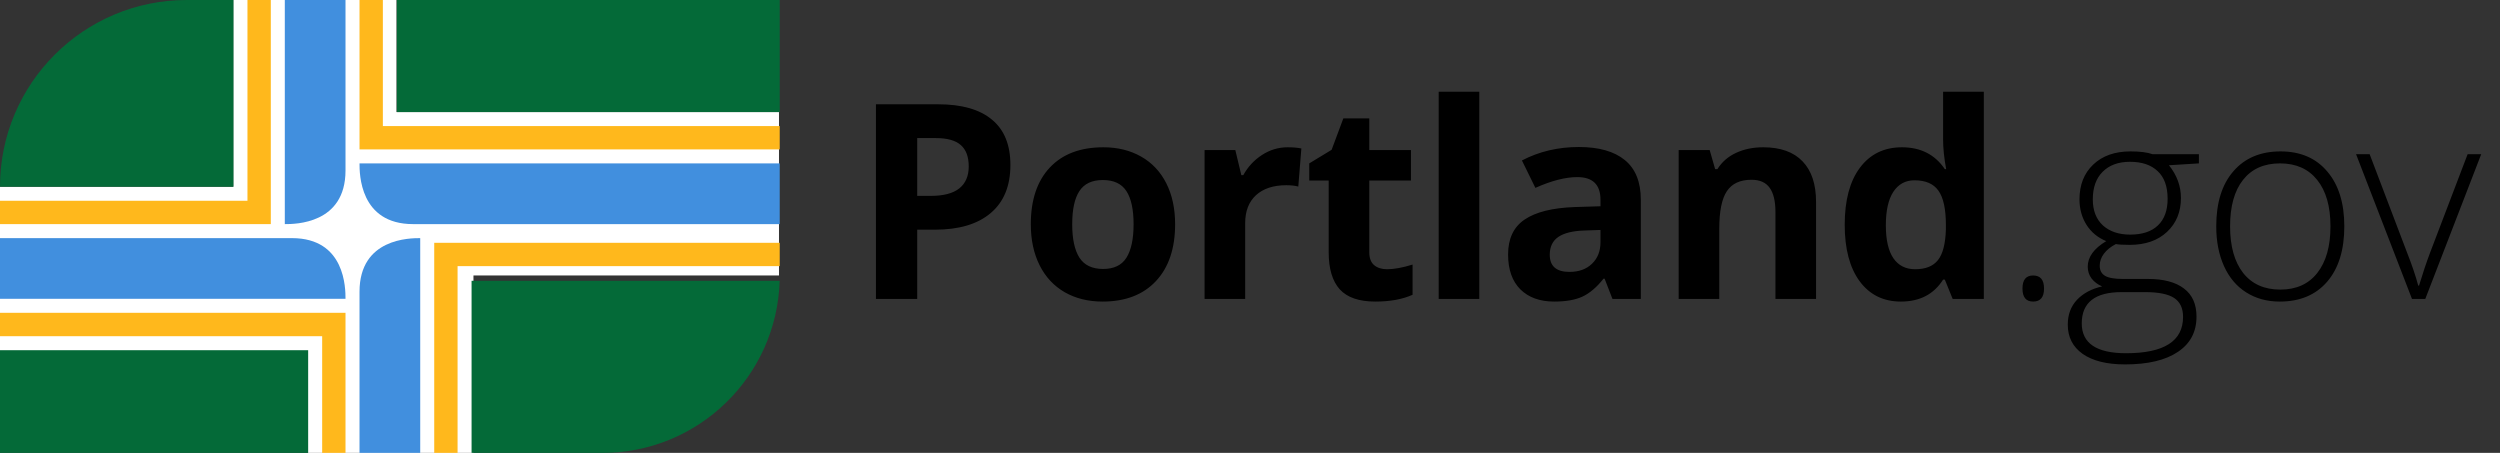 <svg width="276" height="50" viewBox="0 0 276 50" fill="none" xmlns="http://www.w3.org/2000/svg">
<rect x="0" y="0" width="276" height="50" fill="#333333" stroke="none"/>
<g clip-path="url(#clip0)">
<path d="M25.748 20.619H0V38.917H33.988V50H52.27V30.412H86V12.371H43.773V0H25.748V20.619Z" fill="white"/>
<path d="M39.691 18.041H86.082V24.742C86.082 24.742 51.524 24.742 45.607 24.742C39.691 24.742 39.691 19.158 39.691 18.041Z" fill="#418FDE"/>
<path d="M46.392 26.289V50H39.691C39.691 50 39.691 38.122 39.691 32.205C39.691 26.289 45.275 26.289 46.392 26.289Z" fill="#418FDE"/>
<path d="M31.443 24.742L31.443 2.92912e-07L38.144 0C38.144 0 38.144 12.909 38.144 18.826C38.144 24.742 32.56 24.742 31.443 24.742Z" fill="#418FDE"/>
<path d="M38.144 32.99L0 32.99L5.85818e-07 26.289C5.85818e-07 26.289 26.318 26.289 32.231 26.289C38.144 26.289 38.144 31.873 38.144 32.99Z" fill="#418FDE"/>
<path d="M39.691 0H42.268V13.918H86.082V16.495H39.691V0Z" fill="#FFB81C"/>
<path d="M86.082 26.804V29.381L50.516 29.381V50H47.938V26.804L86.082 26.804Z" fill="#FFB81C"/>
<path d="M27.32 0H29.897V24.742H0V22.165H27.32V0Z" fill="#FFB81C"/>
<path d="M0 34.536H38.144V50H35.567V37.113H0V34.536Z" fill="#FFB81C"/>
<path d="M86.074 31C85.763 41.546 77.116 50 66.495 50H52.062V31C52.5 31 86.074 31 86.074 31Z" fill="#046A38"/>
<path d="M43.814 12.371V1.84759e-06L86.082 0V12.371L43.814 12.371Z" fill="#046A38"/>
<path d="M4.95696e-07 50L0 38.66H34.021V50H4.95696e-07Z" fill="#046A38"/>
<path d="M4.95696e-07 20.619C4.95696e-07 9.231 9.231 2.78149e-06 20.619 2.78149e-06H25.773V20.619H4.95696e-07Z" fill="#046A38"/>
</g>
<path d="M101.26 21.624H102.76C104.161 21.624 105.209 21.35 105.905 20.801C106.6 20.243 106.948 19.434 106.948 18.376C106.948 17.308 106.654 16.52 106.066 16.01C105.488 15.501 104.577 15.246 103.333 15.246H101.26V21.624ZM111.549 18.215C111.549 20.527 110.823 22.296 109.373 23.52C107.933 24.745 105.88 25.357 103.215 25.357H101.26V33H96.704V11.513H103.568C106.174 11.513 108.153 12.076 109.506 13.203C110.868 14.32 111.549 15.99 111.549 18.215ZM118.372 24.755C118.372 26.381 118.637 27.611 119.166 28.444C119.705 29.277 120.577 29.693 121.782 29.693C122.977 29.693 123.835 29.282 124.354 28.459C124.883 27.626 125.148 26.391 125.148 24.755C125.148 23.128 124.883 21.909 124.354 21.095C123.825 20.282 122.958 19.875 121.753 19.875C120.557 19.875 119.695 20.282 119.166 21.095C118.637 21.899 118.372 23.119 118.372 24.755ZM129.733 24.755C129.733 27.43 129.028 29.522 127.617 31.031C126.206 32.539 124.241 33.294 121.723 33.294C120.146 33.294 118.754 32.951 117.549 32.265C116.344 31.57 115.418 30.575 114.771 29.282C114.125 27.988 113.801 26.479 113.801 24.755C113.801 22.07 114.502 19.983 115.903 18.494C117.304 17.005 119.274 16.26 121.811 16.26C123.389 16.26 124.78 16.603 125.985 17.289C127.191 17.974 128.116 18.959 128.763 20.243C129.41 21.526 129.733 23.03 129.733 24.755ZM142.156 16.26C142.764 16.26 143.269 16.304 143.67 16.392L143.332 20.596C142.97 20.497 142.529 20.448 142.01 20.448C140.579 20.448 139.462 20.816 138.659 21.551C137.865 22.286 137.468 23.314 137.468 24.637V33H132.985V16.569H136.38L137.042 19.331H137.262C137.772 18.41 138.458 17.671 139.32 17.112C140.192 16.544 141.137 16.26 142.156 16.26ZM153.125 29.723C153.909 29.723 154.849 29.551 155.947 29.208V32.544C154.83 33.044 153.458 33.294 151.831 33.294C150.038 33.294 148.73 32.843 147.907 31.942C147.094 31.031 146.687 29.669 146.687 27.856V19.934H144.542V18.038L147.011 16.539L148.304 13.07H151.17V16.569H155.77V19.934H151.17V27.856C151.17 28.493 151.346 28.963 151.699 29.267C152.062 29.571 152.537 29.723 153.125 29.723ZM163.314 33H158.831V10.131H163.314V33ZM178.015 33L177.148 30.766H177.031C176.276 31.716 175.497 32.378 174.694 32.75C173.9 33.113 172.862 33.294 171.578 33.294C170.001 33.294 168.756 32.843 167.845 31.942C166.944 31.04 166.493 29.757 166.493 28.091C166.493 26.347 167.1 25.064 168.315 24.24C169.54 23.408 171.382 22.947 173.841 22.859L176.693 22.771V22.05C176.693 20.385 175.84 19.552 174.135 19.552C172.822 19.552 171.279 19.949 169.506 20.742L168.021 17.715C169.912 16.725 172.009 16.23 174.312 16.23C176.516 16.23 178.207 16.71 179.382 17.671C180.558 18.631 181.146 20.091 181.146 22.05V33H178.015ZM176.693 25.387L174.958 25.446C173.655 25.485 172.685 25.72 172.048 26.151C171.411 26.582 171.093 27.239 171.093 28.12C171.093 29.384 171.818 30.017 173.268 30.017C174.307 30.017 175.135 29.718 175.752 29.12C176.379 28.522 176.693 27.729 176.693 26.739V25.387ZM200.492 33H196.009V23.403C196.009 22.217 195.798 21.33 195.377 20.742C194.956 20.145 194.285 19.846 193.364 19.846C192.109 19.846 191.203 20.267 190.645 21.11C190.086 21.943 189.807 23.329 189.807 25.269V33H185.324V16.569H188.749L189.351 18.67H189.601C190.101 17.877 190.787 17.279 191.659 16.877C192.54 16.466 193.54 16.26 194.657 16.26C196.568 16.26 198.018 16.779 199.007 17.818C199.997 18.846 200.492 20.336 200.492 22.286V33ZM209.858 33.294C207.928 33.294 206.409 32.544 205.302 31.045C204.204 29.546 203.656 27.469 203.656 24.814C203.656 22.119 204.214 20.022 205.331 18.523C206.458 17.014 208.006 16.26 209.976 16.26C212.043 16.26 213.62 17.063 214.708 18.67H214.855C214.63 17.445 214.517 16.353 214.517 15.393V10.131H219.014V33H215.575L214.708 30.869H214.517C213.498 32.486 211.945 33.294 209.858 33.294ZM211.431 29.723C212.577 29.723 213.415 29.389 213.944 28.723C214.483 28.057 214.777 26.925 214.826 25.328V24.843C214.826 23.079 214.551 21.815 214.003 21.051C213.464 20.287 212.582 19.905 211.357 19.905C210.358 19.905 209.579 20.331 209.02 21.183C208.472 22.026 208.197 23.256 208.197 24.872C208.197 26.489 208.476 27.704 209.035 28.517C209.593 29.321 210.392 29.723 211.431 29.723ZM223.281 31.854C223.281 30.893 223.673 30.413 224.456 30.413C225.26 30.413 225.662 30.893 225.662 31.854C225.662 32.814 225.26 33.294 224.456 33.294C223.673 33.294 223.281 32.814 223.281 31.854ZM242.759 17.024V18.038L239.452 18.244C240.334 19.341 240.775 20.547 240.775 21.86C240.775 23.398 240.26 24.647 239.231 25.607C238.212 26.558 236.841 27.033 235.116 27.033C234.391 27.033 233.882 27.003 233.588 26.945C233.009 27.248 232.569 27.606 232.265 28.018C231.961 28.429 231.809 28.865 231.809 29.326C231.809 29.835 232 30.207 232.382 30.443C232.774 30.678 233.426 30.795 234.337 30.795H237.13C238.864 30.795 240.192 31.148 241.113 31.854C242.034 32.549 242.494 33.583 242.494 34.955C242.494 36.64 241.808 37.938 240.436 38.849C239.075 39.77 237.13 40.231 234.602 40.231C232.593 40.231 231.035 39.844 229.928 39.07C228.831 38.296 228.282 37.218 228.282 35.837C228.282 34.739 228.62 33.828 229.296 33.103C229.982 32.378 230.908 31.883 232.074 31.619C231.594 31.413 231.207 31.124 230.913 30.751C230.629 30.369 230.486 29.933 230.486 29.443C230.486 28.375 231.167 27.435 232.529 26.621C231.599 26.239 230.873 25.642 230.354 24.828C229.835 24.005 229.575 23.065 229.575 22.006C229.575 20.409 230.08 19.131 231.089 18.171C232.108 17.2 233.48 16.715 235.204 16.715C236.253 16.715 237.066 16.818 237.644 17.024H242.759ZM229.825 35.704C229.825 37.899 231.456 38.996 234.719 38.996C238.913 38.996 241.01 37.659 241.01 34.984C241.01 34.024 240.681 33.328 240.025 32.897C239.368 32.466 238.305 32.25 236.836 32.25H234.22C231.29 32.25 229.825 33.402 229.825 35.704ZM231.045 22.006C231.045 23.241 231.417 24.201 232.162 24.887C232.916 25.563 233.921 25.901 235.175 25.901C236.507 25.901 237.526 25.563 238.232 24.887C238.947 24.211 239.305 23.231 239.305 21.948C239.305 20.586 238.937 19.567 238.203 18.891C237.477 18.205 236.458 17.862 235.145 17.862C233.872 17.862 232.867 18.229 232.133 18.964C231.407 19.689 231.045 20.703 231.045 22.006ZM258.812 24.99C258.812 27.596 258.18 29.634 256.916 31.104C255.652 32.564 253.908 33.294 251.684 33.294C250.283 33.294 249.048 32.956 247.98 32.28C246.912 31.604 246.094 30.634 245.526 29.37C244.958 28.106 244.673 26.646 244.673 24.99C244.673 22.384 245.305 20.355 246.569 18.905C247.833 17.445 249.568 16.715 251.772 16.715C253.967 16.715 255.687 17.455 256.931 18.935C258.185 20.404 258.812 22.423 258.812 24.99ZM246.202 24.99C246.202 27.185 246.682 28.899 247.642 30.134C248.612 31.359 249.979 31.971 251.743 31.971C253.506 31.971 254.868 31.359 255.829 30.134C256.799 28.899 257.284 27.185 257.284 24.99C257.284 22.785 256.794 21.076 255.814 19.861C254.844 18.646 253.477 18.038 251.713 18.038C249.95 18.038 248.588 18.646 247.628 19.861C246.677 21.066 246.202 22.776 246.202 24.99ZM266.283 33L260.11 17.024H261.609L265.739 27.885C266.287 29.277 266.699 30.492 266.973 31.53H267.061C267.463 30.198 267.875 28.973 268.296 27.856L272.426 17.024H273.925L267.752 33H266.283Z" fill="black"/>
<defs>
<clipPath id="clip0">
<rect width="86.082" height="50" fill="white"/>
</clipPath>
</defs>
</svg>
